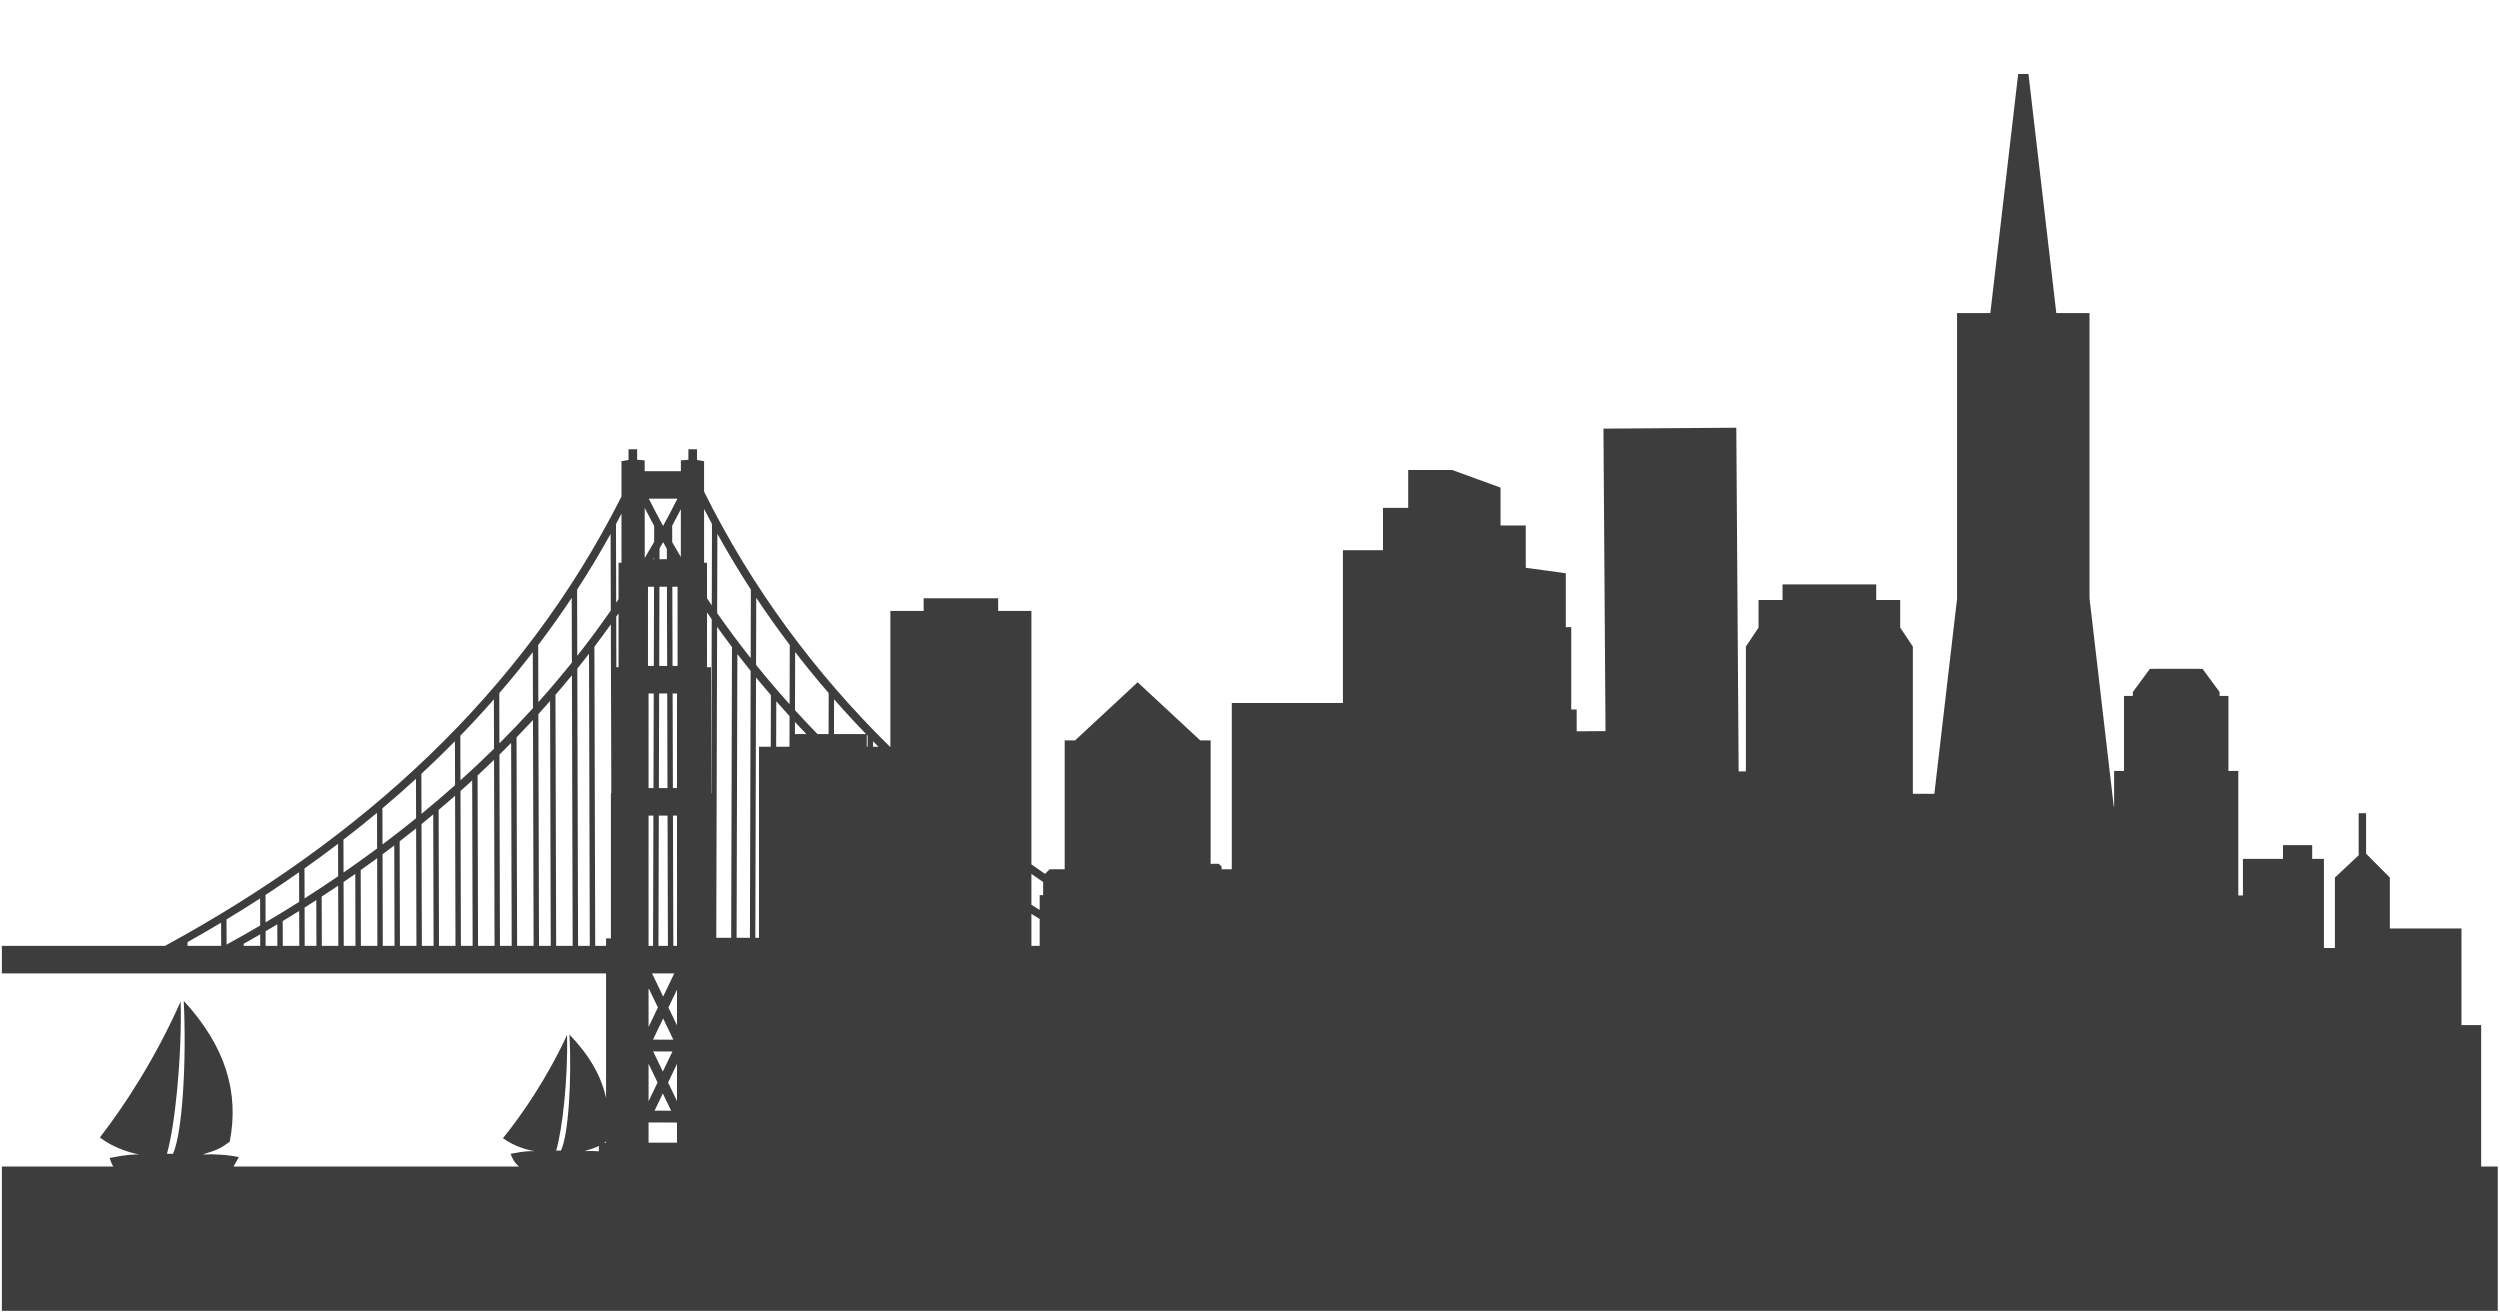 <?xml version="1.0" encoding="UTF-8" standalone="no"?>
<svg version="1.1" xmlns="http://www.w3.org/2000/svg" xmlns:xlink="http://www.w3.org/1999/xlink" width="893.44" height="469.12">
	<g id="dp_dp001" transform="matrix(1,0,0,1,-131.933,-476.401)">
		<path id="dp_path003" fill="#3d3d3d" fill-rule="evenodd" stroke="none" stroke-width="0" d="M 345.953,885.929 C 344.665,886.599 343.409,886.984 340.848,887.781 C 342.38,887.703 344.169,887.719 345.953,887.837 Z M 348.523,884.143 C 348.509,884.207 348.497,884.272 348.484,884.337 C 348.26,884.492 348.051,884.637 347.851,884.772 L 348.523,884.772 Z M 373.799,877.567 L 363.713,877.539 L 363.713,884.772 L 373.873,884.772 L 373.873,877.713 L 373.871,877.716 Z M 368.811,867.176 L 365.859,873.325 L 371.771,873.341 Z M 373.873,856.631 L 370.688,863.264 L 373.873,869.897 Z M 363.713,856.559 L 363.713,869.969 L 366.932,863.264 Z M 365.355,852.155 L 368.811,859.352 L 372.256,852.175 Z M 368.931,840.368 L 365.297,847.936 L 372.573,847.955 Z M 373.873,830.075 L 370.809,836.456 L 373.873,842.839 Z M 363.713,829.5 L 363.713,843.412 L 367.053,836.456 Z M 364.956,824.268 L 368.931,832.545 L 372.904,824.268 Z M 224.931,814.436 L 224.92,810.321 C 222.967,811.451 221.004,812.568 219.031,813.676 L 219.032,814.436 Z M 231.057,814.436 L 231.036,806.727 C 231.081,806.699 231.128,806.672 231.172,806.645 C 229.737,807.503 228.296,808.353 226.851,809.199 L 226.864,814.436 Z M 210.973,814.436 L 210.951,806.139 C 210.996,806.112 211.043,806.085 211.087,806.057 C 207.085,808.449 203.037,810.795 198.945,813.088 L 198.949,814.436 Z M 500.536,814.436 L 503.487,814.436 L 503.487,804.811 C 502.499,804.209 501.516,803.607 500.536,803.001 Z M 238.888,814.436 L 238.853,801.951 C 236.903,803.168 234.94,804.373 232.967,805.565 L 232.991,814.436 Z M 245.013,814.436 L 244.969,798.071 C 243.58,798.967 242.185,799.856 240.785,800.74 L 240.823,814.436 Z M 224.885,797.483 L 224.912,807.165 C 220.952,809.48 216.949,811.748 212.907,813.969 L 212.881,804.977 C 216.931,802.532 220.932,800.035 224.885,797.483 Z M 252.845,814.436 L 252.787,792.909 C 250.809,794.244 248.819,795.564 246.816,796.872 C 246.844,796.853 246.873,796.835 246.901,796.817 L 246.948,814.436 Z M 226.731,796.284 C 230.813,793.621 234.843,790.901 238.816,788.123 L 238.845,798.697 C 234.891,801.192 230.889,803.636 226.843,806.031 L 226.816,796.229 C 226.788,796.247 226.759,796.265 226.731,796.284 Z M 504.729,796.291 L 504.729,791.611 C 503.324,790.656 501.927,789.695 500.536,788.728 L 500.536,799.752 C 501.516,800.365 502.5,800.976 503.487,801.584 L 503.487,796.291 Z M 258.972,814.436 L 258.901,788.711 C 257.513,789.68 256.119,790.643 254.717,791.599 L 254.779,814.436 Z M 266.801,814.436 L 266.717,783.115 C 264.769,784.541 262.808,785.955 260.832,787.353 L 260.905,814.436 Z M 272.928,814.436 L 272.832,778.548 C 271.444,779.603 270.049,780.651 268.647,781.691 L 268.736,814.436 Z M 240.776,797.472 L 240.747,786.765 C 244.808,783.892 248.808,780.957 252.747,777.961 L 252.777,789.549 C 248.828,792.245 244.828,794.887 240.776,797.472 Z M 280.759,814.436 L 280.644,772.456 C 278.673,774.031 276.685,775.589 274.683,777.132 C 274.709,777.111 274.735,777.091 274.761,777.072 L 274.863,814.436 Z M 254.708,788.221 L 254.676,776.484 C 254.649,776.503 254.624,776.524 254.597,776.544 C 258.693,773.391 262.719,770.169 266.673,766.88 L 266.708,779.629 C 262.767,782.553 258.765,785.417 254.708,788.221 Z M 372.56,814.436 L 373.873,814.436 L 373.873,767.881 L 372.433,767.881 Z M 367.252,814.436 L 370.628,814.436 L 370.501,767.881 L 367.377,767.881 Z M 363.713,814.436 L 365.319,814.436 L 365.444,767.881 L 363.713,767.881 Z M 286.885,814.436 L 286.759,767.468 C 286.76,767.467 286.763,767.464 286.763,767.464 C 285.375,768.619 283.977,769.764 282.573,770.903 L 282.692,814.436 Z M 815.544,760.097 L 823.225,760.097 L 831.336,690.44 L 831.336,588.273 L 843.232,588.273 L 853.18,502.845 L 856.285,502.845 L 856.859,502.845 L 866.807,588.273 L 878.675,588.273 L 878.675,690.193 L 887.36,764.781 C 887.395,764.775 887.431,764.768 887.468,764.763 L 887.468,751.908 L 891.003,751.908 L 891.003,725.115 L 894.153,725.115 L 894.153,723.715 L 900.253,715.436 L 904.785,715.405 L 914.535,715.405 L 919.067,715.436 L 925.167,723.715 L 925.167,725.115 L 928.319,725.115 L 928.319,751.908 L 931.852,751.908 L 931.852,796.423 L 933.505,796.423 L 933.505,783.332 L 947.817,783.332 L 947.817,778.443 L 958.255,778.443 L 958.255,783.332 L 962.445,783.332 L 962.445,815.185 L 966.377,815.185 L 966.377,790.021 L 974.869,782.047 L 974.869,767.009 L 977.515,767.009 L 977.515,781.472 L 986.005,790.021 L 986.005,808.204 L 1011.61,808.204 L 1011.61,842.743 L 1018.64,842.743 L 1018.64,893.3 L 1024.57,893.3 L 1024.57,944.88 L 132.6,944.88 L 132.6,893.3 L 172.421,893.3 C 171.811,892.275 171.411,891.251 171.108,890.227 C 177.809,888.903 179.653,888.991 181.823,888.983 C 178.923,888.5 172.739,886.84 167.629,882.889 C 176.037,872.107 187.448,854.772 196.503,834.275 C 196.968,855.025 194.384,878.979 191.596,888.748 L 193.748,888.748 C 197.212,881.181 198.617,855.111 197.601,834.097 C 212.517,850.26 217.484,866.88 214.027,884.445 C 210.497,887.019 209.504,887.324 204.401,888.983 C 208.288,888.775 213.479,889.073 217.3,889.936 C 216.6,891.125 216.007,892.248 215.388,893.3 L 317.409,893.3 C 315.672,891.775 314.905,890.249 314.435,888.725 C 319.751,887.721 321.213,887.788 322.935,887.781 C 320.633,887.416 315.728,886.156 311.675,883.157 C 318.345,874.975 327.397,861.82 334.583,846.265 C 334.951,862.013 332.9,880.189 330.689,887.604 L 332.396,887.604 C 335.144,881.861 336.26,862.077 335.453,846.131 C 342.6,853.537 346.868,861.072 348.523,868.815 L 348.523,824.268 L 132.6,824.268 L 132.6,814.436 L 190.889,814.436 C 260.709,776.479 318.445,724.489 354.032,653.851 L 354.032,641.229 L 356.553,640.776 L 356.553,636.947 L 359.635,636.947 L 359.635,640.701 L 362.323,640.931 L 362.325,644.788 L 375.261,644.788 L 375.264,640.931 L 377.952,640.701 L 377.952,636.947 L 381.033,636.947 L 381.033,640.776 L 383.553,641.229 L 383.553,652.1 C 400.765,686.771 423.291,716.977 449.952,743.261 L 450.132,743.261 L 450.132,694.737 L 462.019,694.737 L 462.019,690.208 L 488.652,690.208 L 488.652,694.737 L 500.536,694.737 L 500.536,785.316 C 502.151,786.452 503.775,787.58 505.409,788.699 L 507.043,787.067 L 512.428,787.067 L 512.428,740.991 L 516.153,740.991 L 538.507,720.227 L 560.86,740.991 L 564.584,740.991 L 564.584,785.372 L 564.857,785.099 L 567.493,785.099 L 568.509,786.113 L 568.509,787.067 L 572.141,787.067 L 572.141,727.64 L 611.863,727.64 L 611.863,673.025 L 626.179,673.025 L 626.179,657.905 L 635.189,657.905 L 635.189,644.379 L 650.947,644.379 L 668.193,650.663 L 668.193,664.189 L 677.207,664.189 L 677.207,679.309 L 691.519,681.272 L 691.519,700.517 L 693.455,700.517 L 693.455,729.945 L 695.395,729.945 L 695.405,737.749 L 705.705,737.679 L 704.969,629.584 L 752.445,629.26 L 753.281,752.079 C 754.147,752.079 755.011,752.079 755.868,752.079 L 755.868,707.465 L 760.391,700.692 L 760.391,690.827 L 768.964,690.827 L 768.964,685.247 L 802.447,685.247 L 802.447,690.827 L 811.016,690.827 L 811.016,700.684 L 815.544,707.465 Z M 294.715,814.436 L 294.569,760.796 C 292.627,762.499 290.667,764.184 288.688,765.853 L 288.82,814.436 Z M 268.637,778.188 L 268.603,765.265 C 272.717,761.797 276.752,758.253 280.705,754.631 C 280.669,754.664 280.632,754.697 280.596,754.732 L 280.635,768.828 C 276.701,772.015 272.701,775.133 268.637,778.188 Z M 300.841,814.436 L 300.681,755.32 C 301.096,754.941 301.508,754.56 301.917,754.181 C 300.128,755.833 298.321,757.471 296.499,759.092 L 296.649,814.436 Z M 308.672,814.436 L 308.492,747.959 C 306.503,749.885 304.492,751.791 302.46,753.677 C 302.512,753.631 302.561,753.585 302.611,753.539 L 302.776,814.436 Z M 282.564,767.255 L 282.525,752.952 C 282.476,752.997 282.427,753.044 282.375,753.089 C 286.515,749.249 290.564,745.324 294.516,741.308 L 294.559,757.005 C 290.636,760.496 286.636,763.912 282.564,767.255 Z M 314.799,814.436 L 314.601,741.896 C 313.219,743.299 311.825,744.692 310.421,746.075 L 310.607,814.436 Z M 445.893,743.261 C 445.236,742.604 444.583,741.945 443.932,741.284 L 443.927,743.261 Z M 441.992,743.261 L 442.003,739.311 C 442.009,739.317 442.016,739.325 442.024,739.333 C 442.016,739.325 442.009,739.316 442.003,739.309 L 442.003,739.311 C 441.901,739.207 441.801,739.103 441.701,738.999 L 441.701,743.261 Z M 416.024,738.732 L 420.095,738.732 C 418.729,737.309 417.376,735.877 416.036,734.433 Z M 322.629,814.436 L 322.409,733.711 C 320.475,735.803 318.513,737.873 316.531,739.921 L 316.732,814.436 Z M 409.316,743.261 L 414.077,743.261 L 414.107,732.339 C 412.319,730.384 410.555,728.409 408.812,726.415 C 408.992,726.624 409.175,726.832 409.36,727.041 Z M 328.756,814.436 L 328.519,726.932 C 328.703,726.721 328.885,726.513 329.067,726.304 C 327.508,728.088 325.932,729.856 324.339,731.608 L 324.564,814.436 Z M 296.489,755.273 L 296.445,739.335 C 300.74,734.903 304.921,730.364 308.981,725.717 C 308.8,725.927 308.619,726.135 308.433,726.344 L 308.481,743.971 C 304.571,747.821 300.573,751.588 296.489,755.273 Z M 441.443,738.732 C 437.343,734.484 433.349,730.137 429.467,725.693 C 429.648,725.903 429.829,726.111 430.015,726.32 L 429.981,738.732 Z M 372.407,758.047 L 373.873,758.047 L 373.873,724.229 L 372.315,724.229 Z M 370.475,758.047 L 370.383,724.229 L 367.496,724.229 L 367.404,758.047 Z M 363.713,758.047 L 365.471,758.047 L 365.563,724.229 L 363.713,724.229 Z M 401.869,811.548 L 403.181,811.548 L 403.181,743.261 L 407.381,743.261 L 407.432,724.827 C 405.637,722.748 403.867,720.648 402.121,718.527 Z M 336.587,814.436 L 336.324,717.723 C 334.395,720.081 332.435,722.412 330.447,724.716 L 330.691,814.436 Z M 395.173,811.545 L 399.936,811.547 L 400.195,716.163 C 398.591,714.179 397.008,712.175 395.449,710.153 Z M 342.712,814.436 L 342.429,710.043 C 341.053,711.825 339.66,713.593 338.251,715.347 L 338.52,814.436 Z M 310.411,742.056 L 310.361,724.129 C 314.484,719.355 318.48,714.464 322.344,709.455 L 322.399,729.484 C 318.505,733.769 314.508,737.96 310.411,742.056 Z M 428.047,738.732 L 428.087,724.105 C 423.964,719.331 419.968,714.44 416.104,709.432 L 416.048,730.216 C 418.677,733.097 421.355,735.936 424.079,738.732 Z M 387.912,811.543 L 393.24,811.545 L 393.521,707.632 C 391.721,705.255 389.952,702.852 388.213,700.423 Z M 344.647,814.436 L 348.523,814.436 L 348.523,811.764 L 350.253,811.764 L 350.253,759.896 L 350.396,759.896 L 350.232,699.519 C 348.309,702.217 346.351,704.885 344.357,707.523 Z M 352.207,714.849 L 352.987,714.849 L 352.987,695.587 C 352.711,695.985 352.433,696.384 352.157,696.783 Z M 386.029,759.896 L 386.12,759.896 L 386.288,697.704 C 385.721,696.896 385.159,696.087 384.6,695.275 L 384.6,714.849 L 386.029,714.849 Z M 324.327,727.34 L 324.272,706.935 C 328.424,701.449 332.419,695.825 336.249,690.057 L 336.312,713.187 C 332.439,718.016 328.443,722.732 324.327,727.34 Z M 414.119,728.085 L 414.176,706.911 C 410.024,701.425 406.029,695.801 402.199,690.033 L 402.133,714.004 C 406.005,718.808 410.003,723.501 414.119,728.085 Z M 372.288,714.395 L 374.081,714.395 L 374.081,686.08 L 372.212,686.08 Z M 370.356,714.395 L 370.279,686.08 L 367.6,686.08 L 367.523,714.395 Z M 363.505,714.395 L 365.589,714.395 L 365.667,686.08 L 363.505,686.08 Z M 365.693,676.248 L 365.695,675.715 C 365.589,675.892 365.484,676.069 365.379,676.248 Z M 370.252,676.248 L 370.241,672.493 C 369.793,671.715 369.348,670.935 368.908,670.152 C 368.487,670.896 368.063,671.64 367.637,672.381 L 367.627,676.248 Z M 338.239,710.764 L 338.175,687.127 C 342.371,680.664 346.364,674.025 350.144,667.205 L 350.219,694.577 C 346.376,700.107 342.38,705.501 338.239,710.764 Z M 400.207,711.592 L 400.273,687.103 C 396.077,680.64 392.084,674.001 388.304,667.181 L 388.227,695.5 C 392.069,700.996 396.065,706.359 400.207,711.592 Z M 375.181,675.339 C 375.2,675.371 375.22,675.404 375.24,675.437 L 375.252,658.379 C 374.204,660.42 373.137,662.447 372.053,664.457 C 372.087,664.395 372.121,664.333 372.153,664.272 L 372.169,670.184 C 373.159,671.913 374.164,673.631 375.181,675.339 Z M 352.144,691.775 C 352.425,691.36 352.705,690.944 352.987,690.529 L 352.987,677.499 L 354.032,677.499 L 354.032,659.984 C 353.351,661.285 352.663,662.58 351.968,663.869 C 352.001,663.807 352.036,663.745 352.068,663.684 Z M 386.301,692.717 L 386.38,663.661 C 385.423,661.885 384.48,660.099 383.553,658.3 L 383.553,677.499 L 384.6,677.499 L 384.6,690.207 C 385.163,691.045 385.731,691.883 386.301,692.717 Z M 362.347,675.811 C 363.484,673.912 364.605,672 365.709,670.073 L 365.725,664.383 C 364.573,662.245 363.443,660.092 362.335,657.921 Z M 368.909,664.356 C 370.661,661.149 372.367,657.905 374.025,654.62 L 363.797,654.62 C 365.453,657.905 367.157,661.151 368.909,664.356 Z "/>
	</g>
</svg>